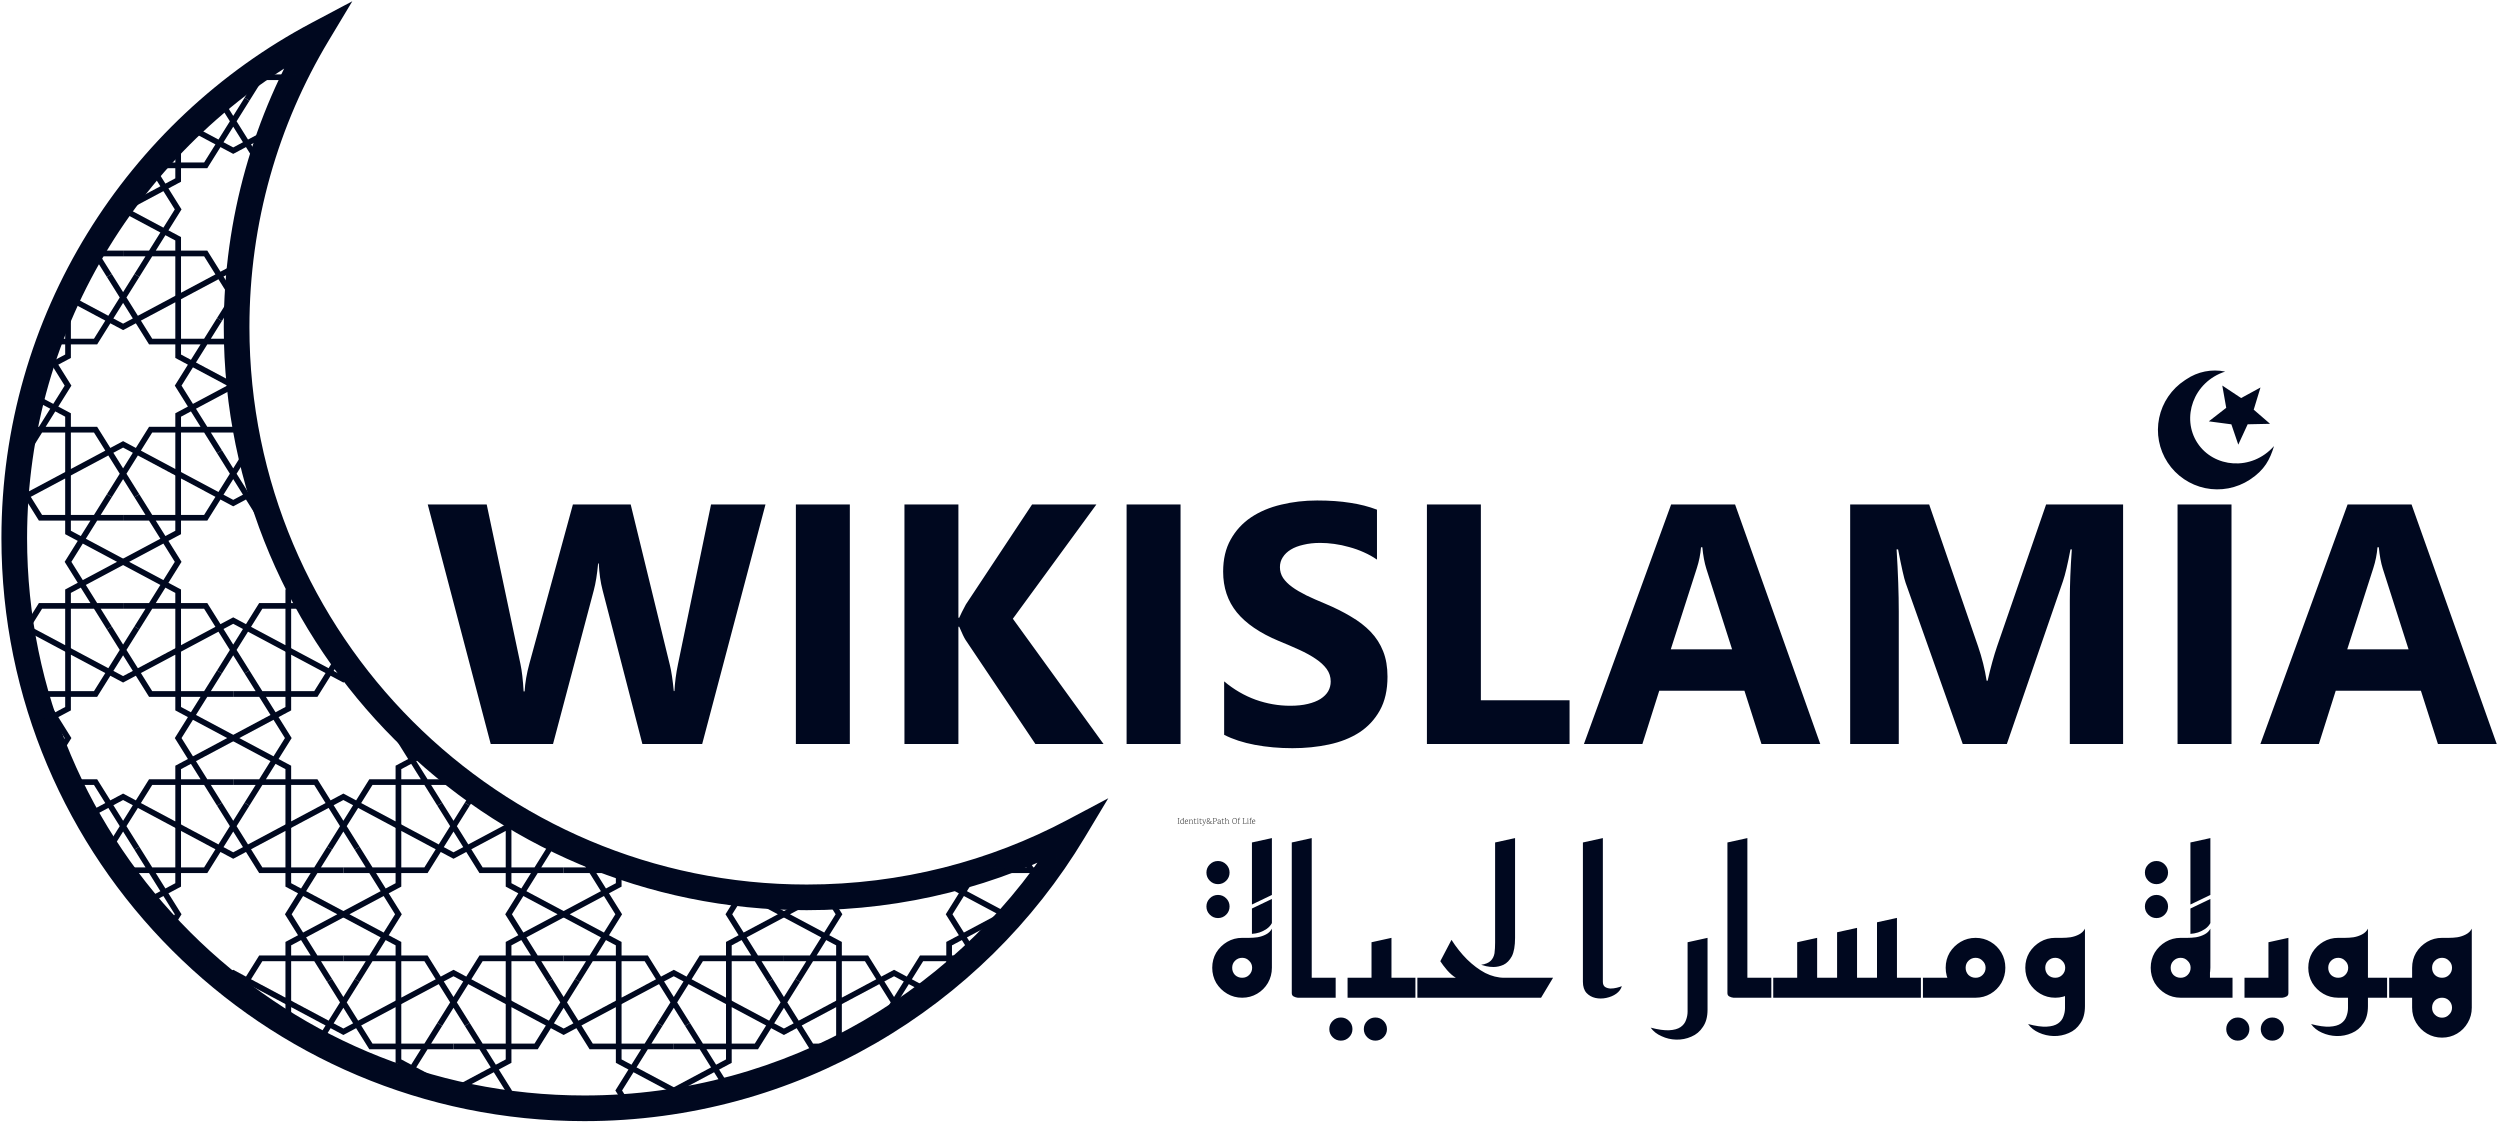 <svg width="877" height="394" viewBox="0 0 877 394" fill="none" xmlns="http://www.w3.org/2000/svg">
<path d="M376.598 291.584L380.456 293.9L388.787 280.023L374.489 287.608L376.598 291.584ZM111.402 12L115.26 14.316L123.59 0.44L109.293 8.025L111.402 12ZM374.489 287.608C347.197 302.088 316.063 310.292 283 310.292V319.292C317.569 319.292 350.147 310.711 378.707 295.559L374.489 287.608ZM283 310.292C175.028 310.292 87.5 222.763 87.5 114.792H78.5C78.5 227.734 170.058 319.292 283 319.292V310.292ZM87.5 114.792C87.5 78.043 97.635 43.675 115.26 14.316L107.544 9.684C89.102 40.403 78.5 76.366 78.5 114.792H87.5ZM9.5 188.792C9.5 113.882 51.631 48.804 113.511 15.975L109.293 8.025C44.587 42.353 0.5 110.42 0.5 188.792H9.5ZM205 384.292C97.028 384.292 9.5 296.763 9.5 188.792H0.5C0.5 301.734 92.058 393.292 205 393.292V384.292ZM372.74 289.267C338.559 346.206 276.225 384.292 205 384.292V393.292C279.515 393.292 344.716 353.436 380.456 293.9L372.74 289.267Z" fill="#00081F"/>
<mask id="mask0_316_787" style="mask-type:alpha" maskUnits="userSpaceOnUse" x="5" y="12" width="372" height="377">
<mask id="path-2-inside-1_316_787" fill="white">
<path fill-rule="evenodd" clip-rule="evenodd" d="M376.598 291.584C348.672 306.399 316.816 314.792 283 314.792C172.543 314.792 83 225.249 83 114.792C83 77.205 93.369 42.039 111.402 12C48.109 45.578 5 112.151 5 188.792C5 299.249 94.543 388.792 205 388.792C277.87 388.792 341.638 349.821 376.598 291.584Z"/>
</mask>
<path fill-rule="evenodd" clip-rule="evenodd" d="M376.598 291.584C348.672 306.399 316.816 314.792 283 314.792C172.543 314.792 83 225.249 83 114.792C83 77.205 93.369 42.039 111.402 12C48.109 45.578 5 112.151 5 188.792C5 299.249 94.543 388.792 205 388.792C277.87 388.792 341.638 349.821 376.598 291.584Z" fill="#6C4242"/>
<path d="M376.598 291.584L377.456 292.098L379.307 289.015L376.13 290.7L376.598 291.584ZM111.402 12L112.259 12.515L114.11 9.431L110.933 11.117L111.402 12ZM376.13 290.7C348.344 305.441 316.649 313.792 283 313.792V315.792C316.983 315.792 349 307.357 377.067 292.467L376.13 290.7ZM283 313.792C173.095 313.792 84 224.696 84 114.792H82C82 225.801 171.991 315.792 283 315.792V313.792ZM84 114.792C84 77.391 94.317 42.403 112.259 12.515L110.544 11.485C92.421 41.676 82 77.018 82 114.792H84ZM6 188.792C6 112.535 48.892 46.295 111.87 12.883L110.933 11.117C47.326 44.862 4 111.766 4 188.792H6ZM205 387.792C95.095 387.792 6 298.696 6 188.792H4C4 299.801 93.991 389.792 205 389.792V387.792ZM375.741 291.069C340.953 349.018 277.504 387.792 205 387.792V389.792C278.235 389.792 342.322 350.624 377.456 292.098L375.741 291.069Z" fill="#00081F" mask="url(#path-2-inside-1_316_787)"/>
</mask>
<g mask="url(#mask0_316_787)">
<rect x="-150" y="-27" width="579.543" height="510" stroke="#00081F"/>
<path d="M318.466 -11.546L332.954 11.636L318.466 34.818M313.636 -3.818H342.613L357.102 -27M313.636 27.091H342.613L357.102 50.273M347.443 50.273L361.931 27.091H390.909M386.079 34.818L371.59 11.636L386.079 -11.546M390.909 -3.818H361.931L347.443 -27M332.954 -19.273V1.333L313.636 11.636L332.954 21.939V42.545L352.272 32.242L371.59 42.545V21.939L390.909 11.636L371.59 1.333V-19.273L352.272 -8.97L332.954 -19.273Z" stroke="#00081F" stroke-width="2"/>
<path d="M318.466 235.727L332.954 258.909L318.466 282.091M313.636 243.454H342.613L357.102 220.272M313.636 274.363H342.613L357.102 297.545M347.443 297.545L361.931 274.363H390.909M386.079 282.091L371.59 258.909L386.079 235.727M390.909 243.454H361.931L347.443 220.272M332.954 228V248.606L313.636 258.909L332.954 269.212V289.818L352.272 279.515L371.59 289.818V269.212L390.909 258.909L371.59 248.606V228L352.272 238.303L332.954 228Z" stroke="#00081F" stroke-width="2"/>
<path d="M318.466 112.092L332.954 135.274L318.466 158.456M313.636 119.819H342.613L357.102 96.638M313.636 150.729H342.613L357.102 173.91M347.443 173.91L361.931 150.729H390.909M386.079 158.456L371.59 135.274L386.079 112.092M390.909 119.819H361.931L347.443 96.638M332.954 104.365V124.971L313.636 135.274L332.954 145.577V166.183L352.272 155.88L371.59 166.183V145.577L390.909 135.274L371.59 124.971V104.365L352.272 114.668L332.954 104.365Z" stroke="#00081F" stroke-width="2"/>
<path d="M318.466 359.364L332.954 382.545L318.466 405.727M313.636 367.091H342.613L357.102 343.909M313.636 398H342.613L357.102 421.182M347.443 421.182L361.931 398H390.909M386.079 405.727L371.59 382.545L386.079 359.364M390.909 367.091H361.931L347.443 343.909M332.954 351.636V372.242L313.636 382.545L332.954 392.849V413.455L352.272 403.152L371.59 413.455V392.849L390.909 382.545L371.59 372.242V351.636L352.272 361.939L332.954 351.636Z" stroke="#00081F" stroke-width="2"/>
<path d="M241.193 -11.546L255.682 11.636L241.193 34.818M236.364 -3.818H265.341L279.829 -27M236.364 27.091H265.341L279.829 50.273M270.17 50.273L284.659 27.091H313.636M308.807 34.818L294.318 11.636L308.807 -11.546M313.636 -3.818H284.659L270.17 -27M255.682 -19.273V1.333L236.364 11.636L255.682 21.939V42.545L275 32.242L294.318 42.545V21.939L313.636 11.636L294.318 1.333V-19.273L275 -8.97L255.682 -19.273Z" stroke="#00081F" stroke-width="2"/>
<path d="M241.193 235.727L255.682 258.909L241.193 282.091M236.364 243.454H265.341L279.829 220.272M236.364 274.363H265.341L279.829 297.545M270.17 297.545L284.659 274.363H313.636M308.807 282.091L294.318 258.909L308.807 235.727M313.636 243.454H284.659L270.17 220.272M255.682 228V248.606L236.364 258.909L255.682 269.212V289.818L275 279.515L294.318 289.818V269.212L313.636 258.909L294.318 248.606V228L275 238.303L255.682 228Z" stroke="#00081F" stroke-width="2"/>
<path d="M241.193 112.092L255.682 135.274L241.193 158.456M236.364 119.819H265.341L279.829 96.638M236.364 150.729H265.341L279.829 173.91M270.17 173.91L284.659 150.729H313.636M308.807 158.456L294.318 135.274L308.807 112.092M313.636 119.819H284.659L270.17 96.638M255.682 104.365V124.971L236.364 135.274L255.682 145.577V166.183L275 155.88L294.318 166.183V145.577L313.636 135.274L294.318 124.971V104.365L275 114.668L255.682 104.365Z" stroke="#00081F" stroke-width="2"/>
<path d="M241.193 359.364L255.682 382.545L241.193 405.727M236.364 367.091H265.341L279.829 343.909M236.364 398H265.341L279.829 421.182M270.17 421.182L284.659 398H313.636M308.807 405.727L294.318 382.545L308.807 359.364M313.636 367.091H284.659L270.17 343.909M255.682 351.636V372.242L236.364 382.545L255.682 392.849V413.455L275 403.152L294.318 413.455V392.849L313.636 382.545L294.318 372.242V351.636L275 361.939L255.682 351.636Z" stroke="#00081F" stroke-width="2"/>
<path d="M163.92 -11.546L178.409 11.636L163.92 34.818M159.091 -3.818H188.068L202.557 -27M159.091 27.091H188.068L202.557 50.273M192.898 50.273L207.386 27.091H236.363M231.534 34.818L217.045 11.636L231.534 -11.546M236.363 -3.818H207.386L192.898 -27M178.409 -19.273V1.333L159.091 11.636L178.409 21.939V42.545L197.727 32.242L217.045 42.545V21.939L236.363 11.636L217.045 1.333V-19.273L197.727 -8.97L178.409 -19.273Z" stroke="#00081F" stroke-width="2"/>
<path d="M163.92 235.727L178.409 258.909L163.92 282.091M159.091 243.454H188.068L202.557 220.272M159.091 274.363H188.068L202.557 297.545M192.898 297.545L207.386 274.363H236.363M231.534 282.091L217.045 258.909L231.534 235.727M236.363 243.454H207.386L192.898 220.272M178.409 228V248.606L159.091 258.909L178.409 269.212V289.818L197.727 279.515L217.045 289.818V269.212L236.363 258.909L217.045 248.606V228L197.727 238.303L178.409 228Z" stroke="#00081F" stroke-width="2"/>
<path d="M163.92 112.092L178.409 135.274L163.92 158.456M159.091 119.819H188.068L202.557 96.638M159.091 150.729H188.068L202.557 173.91M192.898 173.91L207.386 150.729H236.363M231.534 158.456L217.045 135.274L231.534 112.092M236.363 119.819H207.386L192.898 96.638M178.409 104.365V124.971L159.091 135.274L178.409 145.577V166.183L197.727 155.88L217.045 166.183V145.577L236.363 135.274L217.045 124.971V104.365L197.727 114.668L178.409 104.365Z" stroke="#00081F" stroke-width="2"/>
<path d="M163.92 359.364L178.409 382.545L163.92 405.727M159.091 367.091H188.068L202.557 343.909M159.091 398H188.068L202.557 421.182M192.898 421.182L207.386 398H236.363M231.534 405.727L217.045 382.545L231.534 359.364M236.363 367.091H207.386L192.898 343.909M178.409 351.636V372.242L159.091 382.545L178.409 392.849V413.455L197.727 403.152L217.045 413.455V392.849L236.363 382.545L217.045 372.242V351.636L197.727 361.939L178.409 351.636Z" stroke="#00081F" stroke-width="2"/>
<path d="M86.647 -11.546L101.136 11.636L86.647 34.818M81.817 -3.818H110.795L125.283 -27M81.817 27.091H110.795L125.283 50.273M115.624 50.273L130.113 27.091H159.09M154.261 34.818L139.772 11.636L154.261 -11.546M159.09 -3.818H130.113L115.624 -27M101.136 -19.273V1.333L81.817 11.636L101.136 21.939V42.545L120.454 32.242L139.772 42.545V21.939L159.09 11.636L139.772 1.333V-19.273L120.454 -8.97L101.136 -19.273Z" stroke="#00081F" stroke-width="2"/>
<path d="M86.647 235.727L101.136 258.909L86.647 282.091M81.817 243.454H110.795L125.283 220.272M81.817 274.363H110.795L125.283 297.545M115.624 297.545L130.113 274.363H159.09M154.261 282.091L139.772 258.909L154.261 235.727M159.09 243.454H130.113L115.624 220.272M101.136 228V248.606L81.817 258.909L101.136 269.212V289.818L120.454 279.515L139.772 289.818V269.212L159.09 258.909L139.772 248.606V228L120.454 238.303L101.136 228Z" stroke="#00081F" stroke-width="2"/>
<path d="M86.647 112.092L101.136 135.274L86.647 158.456M81.817 119.819H110.795L125.283 96.638M81.817 150.729H110.795L125.283 173.91M115.624 173.91L130.113 150.729H159.09M154.261 158.456L139.772 135.274L154.261 112.092M159.09 119.819H130.113L115.624 96.638M101.136 104.365V124.971L81.817 135.274L101.136 145.577V166.183L120.454 155.88L139.772 166.183V145.577L159.09 135.274L139.772 124.971V104.365L120.454 114.668L101.136 104.365Z" stroke="#00081F" stroke-width="2"/>
<path d="M86.647 359.364L101.136 382.545L86.647 405.727M81.817 367.091H110.795L125.283 343.909M81.817 398H110.795L125.283 421.182M115.624 421.182L130.113 398H159.09M154.261 405.727L139.772 382.545L154.261 359.364M159.09 367.091H130.113L115.624 343.909M101.136 351.636V372.242L81.817 382.545L101.136 392.849V413.455L120.454 403.152L139.772 413.455V392.849L159.09 382.545L139.772 372.242V351.636L120.454 361.939L101.136 351.636Z" stroke="#00081F" stroke-width="2"/>
<path d="M125.284 50.274L139.773 73.456L125.284 96.637M120.454 58.001H149.432L163.92 34.819M120.454 88.91H149.432L163.92 112.092M154.261 112.092L168.75 88.91H197.727M192.897 96.637L178.409 73.456L192.897 50.274M197.727 58.001H168.75L154.261 34.819M139.773 42.547V63.153L120.454 73.456L139.773 83.759V104.365L159.091 94.062L178.409 104.365V83.759L197.727 73.456L178.409 63.153V42.547L159.091 52.85L139.773 42.547Z" stroke="#00081F" stroke-width="2"/>
<path d="M125.284 297.547L139.773 320.729L125.284 343.911M120.454 305.275H149.432L163.92 282.093M120.454 336.184H149.432L163.92 359.365M154.261 359.365L168.75 336.184H197.727M192.897 343.911L178.409 320.729L192.897 297.547M197.727 305.275H168.75L154.261 282.093M139.773 289.82V310.426L120.454 320.729L139.773 331.032V351.638L159.091 341.335L178.409 351.638V331.032L197.727 320.729L178.409 310.426V289.82L159.091 300.123L139.773 289.82Z" stroke="#00081F" stroke-width="2"/>
<path d="M125.284 173.91L139.772 197.091L125.284 220.273M120.454 181.637H149.431L163.92 158.455M120.454 212.546H149.431L163.92 235.728M154.261 235.728L168.75 212.546H197.727M192.897 220.273L178.409 197.091L192.897 173.91M197.727 181.637H168.75L154.261 158.455M139.772 166.182V186.788L120.454 197.091L139.772 207.394V228L159.09 217.697L178.409 228V207.394L197.727 197.091L178.409 186.788V166.182L159.09 176.485L139.772 166.182Z" stroke="#00081F" stroke-width="2"/>
<path d="M202.557 50.274L217.045 73.456L202.557 96.637M197.727 58.001H226.704L241.193 34.819M197.727 88.91H226.704L241.193 112.092M231.534 112.092L246.022 88.91H275M270.17 96.637L255.682 73.456L270.17 50.274M275 58.001H246.022L231.534 34.819M217.045 42.547V63.153L197.727 73.456L217.045 83.759V104.365L236.363 94.062L255.682 104.365V83.759L275 73.456L255.682 63.153V42.547L236.363 52.85L217.045 42.547Z" stroke="#00081F" stroke-width="2"/>
<path d="M202.557 297.547L217.045 320.729L202.557 343.911M197.727 305.275H226.704L241.193 282.093M197.727 336.184H226.704L241.193 359.365M231.534 359.365L246.022 336.184H275M270.17 343.911L255.682 320.729L270.17 297.547M275 305.275H246.022L231.534 282.093M217.045 289.82V310.426L197.727 320.729L217.045 331.032V351.638L236.363 341.335L255.682 351.638V331.032L275 320.729L255.682 310.426V289.82L236.363 300.123L217.045 289.82Z" stroke="#00081F" stroke-width="2"/>
<path d="M202.557 173.91L217.045 197.091L202.557 220.273M197.727 181.637H226.704L241.193 158.455M197.727 212.546H226.704L241.193 235.728M231.534 235.728L246.022 212.546H275M270.17 220.273L255.682 197.091L270.17 173.91M275 181.637H246.022L231.534 158.455M217.045 166.182V186.788L197.727 197.091L217.045 207.394V228L236.363 217.697L255.682 228V207.394L275 197.091L255.682 186.788V166.182L236.363 176.485L217.045 166.182Z" stroke="#00081F" stroke-width="2"/>
<path d="M279.829 50.274L294.317 73.456L279.829 96.637M274.999 58.001H303.976L318.465 34.819M274.999 88.91H303.976L318.465 112.092M308.806 112.092L323.294 88.91H352.272M347.442 96.637L332.954 73.456L347.442 50.274M352.272 58.001H323.294L308.806 34.819M294.317 42.547V63.153L274.999 73.456L294.317 83.759V104.365L313.635 94.062L332.954 104.365V83.759L352.272 73.456L332.954 63.153V42.547L313.635 52.85L294.317 42.547Z" stroke="#00081F" stroke-width="2"/>
<path d="M279.829 297.547L294.317 320.729L279.829 343.911M274.999 305.275H303.976L318.465 282.093M274.999 336.184H303.976L318.465 359.365M308.806 359.365L323.294 336.184H352.272M347.442 343.911L332.954 320.729L347.442 297.547M352.272 305.275H323.294L308.806 282.093M294.317 289.82V310.426L274.999 320.729L294.317 331.032V351.638L313.635 341.335L332.954 351.638V331.032L352.272 320.729L332.954 310.426V289.82L313.635 300.123L294.317 289.82Z" stroke="#00081F" stroke-width="2"/>
<path d="M279.828 173.91L294.317 197.091L279.828 220.273M274.999 181.637H303.976L318.465 158.455M274.999 212.546H303.976L318.465 235.728M308.806 235.728L323.294 212.546H352.271M347.442 220.273L332.953 197.091L347.442 173.91M352.271 181.637H323.294L308.806 158.455M294.317 166.182V186.788L274.999 197.091L294.317 207.394V228L313.635 217.697L332.953 228V207.394L352.271 197.091L332.953 186.788V166.182L313.635 176.485L294.317 166.182Z" stroke="#00081F" stroke-width="2"/>
<path d="M357.1 50.274L371.589 73.456L357.1 96.637M352.271 58.001H381.248L395.737 34.819M352.271 88.91H381.248L395.737 112.092M386.078 112.092L400.566 88.91H429.543M424.714 96.637L410.225 73.456L424.714 50.274M429.543 58.001H400.566L386.078 34.819M371.589 42.547V63.153L352.271 73.456L371.589 83.759V104.365L390.907 94.062L410.225 104.365V83.759L429.543 73.456L410.225 63.153V42.547L390.907 52.85L371.589 42.547Z" stroke="#00081F" stroke-width="2"/>
<path d="M357.1 297.547L371.589 320.729L357.1 343.911M352.271 305.275H381.248L395.737 282.093M352.271 336.184H381.248L395.737 359.365M386.078 359.365L400.566 336.184H429.543M424.714 343.911L410.225 320.729L424.714 297.547M429.543 305.275H400.566L386.078 282.093M371.589 289.82V310.426L352.271 320.729L371.589 331.032V351.638L390.907 341.335L410.225 351.638V331.032L429.543 320.729L410.225 310.426V289.82L390.907 300.123L371.589 289.82Z" stroke="#00081F" stroke-width="2"/>
<path d="M357.1 173.91L371.589 197.091L357.1 220.273M352.271 181.637H381.248L395.737 158.455M352.271 212.546H381.248L395.737 235.728M386.078 235.728L400.566 212.546H429.543M424.714 220.273L410.225 197.091L424.714 173.91M429.543 181.637H400.566L386.078 158.455M371.589 166.182V186.788L352.271 197.091L371.589 207.394V228L390.907 217.697L410.225 228V207.394L429.543 197.091L410.225 186.788V166.182L390.907 176.485L371.589 166.182Z" stroke="#00081F" stroke-width="2"/>
<path d="M9.376 112.092L23.865 135.274L9.376 158.456M4.546 119.819H33.524L48.012 96.638M4.546 150.729H33.524L48.012 173.91M38.353 173.91L52.842 150.729H81.819M76.99 158.456L62.501 135.274L76.99 112.092M81.819 119.819H52.842L38.353 96.638M23.865 104.365V124.971L4.546 135.274L23.865 145.577V166.183L43.183 155.88L62.501 166.183V145.577L81.819 135.274L62.501 124.971V104.365L43.183 114.668L23.865 104.365Z" stroke="#00081F" stroke-width="2"/>
<path d="M9.376 359.364L23.865 382.545L9.376 405.727M4.546 367.091H33.524L48.012 343.909M4.546 398H33.524L48.012 421.182M38.353 421.182L52.842 398H81.819M76.99 405.727L62.501 382.545L76.99 359.364M81.819 367.091H52.842L38.353 343.909M23.865 351.636V372.242L4.546 382.545L23.865 392.849V413.455L43.183 403.152L62.501 413.455V392.849L81.819 382.545L62.501 372.242V351.636L43.183 361.939L23.865 351.636Z" stroke="#00081F" stroke-width="2"/>
<path d="M9.376 -11.546L23.865 11.636L9.376 34.818M4.546 -3.818H33.524L48.012 -27M4.546 27.091H33.524L48.012 50.273M38.353 50.273L52.842 27.091H81.819M76.99 34.818L62.501 11.636L76.99 -11.546M81.819 -3.818H52.842L38.353 -27M23.865 -19.273V1.333L4.546 11.636L23.865 21.939V42.545L43.183 32.242L62.501 42.545V21.939L81.819 11.636L62.501 1.333V-19.273L43.183 -8.97L23.865 -19.273Z" stroke="#00081F" stroke-width="2"/>
<path d="M9.376 235.727L23.865 258.909L9.376 282.091M4.546 243.454H33.524L48.012 220.272M4.546 274.363H33.524L48.012 297.545M38.353 297.545L52.842 274.363H81.819M76.99 282.091L62.501 258.909L76.99 235.727M81.819 243.454H52.842L38.353 220.272M23.865 228V248.606L4.546 258.909L23.865 269.212V289.818L43.183 279.515L62.501 289.818V269.212L81.819 258.909L62.501 248.606V228L43.183 238.303L23.865 228Z" stroke="#00081F" stroke-width="2"/>
<path d="M-29.262 50.274L-14.773 73.456L-29.262 96.637M-34.092 58.001H-5.114L9.374 34.819M-34.092 88.91H-5.114L9.374 112.092M-0.285 112.092L14.204 88.91H43.181M38.352 96.637L23.863 73.456L38.352 50.274M43.181 58.001H14.204L-0.285 34.819M-14.773 42.547V63.153L-34.092 73.456L-14.773 83.759V104.365L4.545 94.062L23.863 104.365V83.759L43.181 73.456L23.863 63.153V42.547L4.545 52.85L-14.773 42.547Z" stroke="#00081F" stroke-width="2"/>
<path d="M-29.262 297.547L-14.773 320.729L-29.262 343.911M-34.092 305.275H-5.114L9.374 282.093M-34.092 336.184H-5.114L9.374 359.365M-0.285 359.365L14.204 336.184H43.181M38.352 343.911L23.863 320.729L38.352 297.547M43.181 305.275H14.204L-0.285 282.093M-14.773 289.82V310.426L-34.092 320.729L-14.773 331.032V351.638L4.545 341.335L23.863 351.638V331.032L43.181 320.729L23.863 310.426V289.82L4.545 300.123L-14.773 289.82Z" stroke="#00081F" stroke-width="2"/>
<path d="M-67.898 112.092L-53.41 135.274L-67.898 158.456M-72.728 119.819H-43.751L-29.262 96.638M-72.728 150.729H-43.751L-29.262 173.91M-38.921 173.91L-24.433 150.729H4.545M-0.285 158.456L-14.774 135.274L-0.285 112.092M4.545 119.819H-24.433L-38.921 96.638M-53.41 104.365V124.971L-72.728 135.274L-53.41 145.577V166.183L-34.092 155.88L-14.774 166.183V145.577L4.545 135.274L-14.774 124.971V104.365L-34.092 114.668L-53.41 104.365Z" stroke="#00081F" stroke-width="2"/>
<path d="M-67.898 359.364L-53.41 382.545L-67.898 405.727M-72.728 367.091H-43.751L-29.262 343.909M-72.728 398H-43.751L-29.262 421.182M-38.921 421.182L-24.433 398H4.545M-0.285 405.727L-14.774 382.545L-0.285 359.364M4.545 367.091H-24.433L-38.921 343.909M-53.41 351.636V372.242L-72.728 382.545L-53.41 392.849V413.455L-34.092 403.152L-14.774 413.455V392.849L4.545 382.545L-14.774 372.242V351.636L-34.092 361.939L-53.41 351.636Z" stroke="#00081F" stroke-width="2"/>
<path d="M-67.898 -11.546L-53.41 11.636L-67.898 34.818M-72.728 -3.818H-43.751L-29.262 -27M-72.728 27.091H-43.751L-29.262 50.273M-38.921 50.273L-24.433 27.091H4.545M-0.285 34.818L-14.774 11.636L-0.285 -11.546M4.545 -3.818H-24.433L-38.921 -27M-53.41 -19.273V1.333L-72.728 11.636L-53.41 21.939V42.545L-34.092 32.242L-14.774 42.545V21.939L4.545 11.636L-14.774 1.333V-19.273L-34.092 -8.97L-53.41 -19.273Z" stroke="#00081F" stroke-width="2"/>
<path d="M-67.898 235.727L-53.41 258.909L-67.898 282.091M-72.728 243.454H-43.751L-29.262 220.272M-72.728 274.363H-43.751L-29.262 297.545M-38.921 297.545L-24.433 274.363H4.545M-0.285 282.091L-14.774 258.909L-0.285 235.727M4.545 243.454H-24.433L-38.921 220.272M-53.41 228V248.606L-72.728 258.909L-53.41 269.212V289.818L-34.092 279.515L-14.774 289.818V269.212L4.545 258.909L-14.774 248.606V228L-34.092 238.303L-53.41 228Z" stroke="#00081F" stroke-width="2"/>
<path d="M48.011 173.91L62.499 197.091L48.011 220.273M43.181 181.637H72.158L86.647 158.455M43.181 212.546H72.158L86.647 235.728M76.988 235.728L91.477 212.546H120.454M115.624 220.273L101.136 197.091L115.624 173.91M120.454 181.637H91.477L76.988 158.455M62.499 166.182V186.788L43.181 197.091L62.499 207.394V228L81.817 217.697L101.136 228V207.394L120.454 197.091L101.136 186.788V166.182L81.817 176.485L62.499 166.182Z" stroke="#00081F" stroke-width="2"/>
<path d="M-29.262 173.91L-14.773 197.091L-29.262 220.273M-34.092 181.637H-5.114L9.374 158.455M-34.092 212.546H-5.114L9.374 235.728M-0.285 235.728L14.204 212.546H43.181M38.352 220.273L23.863 197.091L38.352 173.91M43.181 181.637H14.204L-0.285 158.455M-14.773 166.182V186.788L-34.092 197.091L-14.773 207.394V228L4.545 217.697L23.863 228V207.394L43.181 197.091L23.863 186.788V166.182L4.545 176.485L-14.773 166.182Z" stroke="#00081F" stroke-width="2"/>
<path d="M48.011 50.274L62.499 73.456L48.011 96.637M43.181 58.001H72.158L86.647 34.819M43.181 88.91H72.158L86.647 112.092M76.988 112.092L91.477 88.91H120.454M115.624 96.637L101.136 73.456L115.624 50.274M120.454 58.001H91.477L76.988 34.819M62.499 42.547V63.153L43.181 73.456L62.499 83.759V104.365L81.817 94.062L101.136 104.365V83.759L120.454 73.456L101.136 63.153V42.547L81.817 52.85L62.499 42.547Z" stroke="#00081F" stroke-width="2"/>
<path d="M48.011 297.547L62.499 320.729L48.011 343.911M43.181 305.275H72.158L86.647 282.093M43.181 336.184H72.158L86.647 359.365M76.988 359.365L91.477 336.184H120.454M115.624 343.911L101.136 320.729L115.624 297.547M120.454 305.275H91.477L76.988 282.093M62.499 289.82V310.426L43.181 320.729L62.499 331.032V351.638L81.817 341.335L101.136 351.638V331.032L120.454 320.729L101.136 310.426V289.82L81.817 300.123L62.499 289.82Z" stroke="#00081F" stroke-width="2"/>
</g>
<path d="M268.531 176.977L246.324 261H225.348L211.402 207.094C210.66 204.281 210.211 201.137 210.055 197.66H209.82C209.469 201.488 208.961 204.633 208.297 207.094L194 261H172.145L150.055 176.977H170.738L182.574 232.934C183.082 235.316 183.453 238.52 183.688 242.543H184.039C184.195 239.535 184.762 236.254 185.738 232.699L200.973 176.977H221.246L235.016 233.402C235.523 235.473 235.973 238.48 236.363 242.426H236.598C236.754 239.34 237.164 236.215 237.828 233.051L249.43 176.977H268.531ZM298.121 261H279.195V176.977H298.121V261ZM387.125 261H363.219L338.727 224.496C338.258 223.793 337.516 222.25 336.5 219.867H336.207V261H317.281V176.977H336.207V216.703H336.5C336.969 215.609 337.75 214.047 338.844 212.016L362.047 176.977H384.605L355.309 217.055L387.125 261ZM414.137 261H395.211V176.977H414.137V261ZM429.43 257.777V239.027C432.828 241.879 436.52 244.027 440.504 245.473C444.488 246.879 448.512 247.582 452.574 247.582C454.957 247.582 457.027 247.367 458.785 246.938C460.582 246.508 462.066 245.922 463.238 245.18C464.449 244.398 465.348 243.5 465.934 242.484C466.52 241.43 466.812 240.297 466.812 239.086C466.812 237.445 466.344 235.98 465.406 234.691C464.469 233.402 463.18 232.211 461.539 231.117C459.938 230.023 458.023 228.969 455.797 227.953C453.57 226.938 451.168 225.902 448.59 224.848C442.027 222.113 437.125 218.773 433.883 214.828C430.68 210.883 429.078 206.117 429.078 200.531C429.078 196.156 429.957 192.406 431.715 189.281C433.473 186.117 435.855 183.52 438.863 181.488C441.91 179.457 445.426 177.973 449.41 177.035C453.395 176.059 457.613 175.57 462.066 175.57C466.441 175.57 470.309 175.844 473.668 176.391C477.066 176.898 480.191 177.699 483.043 178.793V196.312C481.637 195.336 480.094 194.477 478.414 193.734C476.773 192.992 475.074 192.387 473.316 191.918C471.559 191.41 469.801 191.039 468.043 190.805C466.324 190.57 464.684 190.453 463.121 190.453C460.973 190.453 459.02 190.668 457.262 191.098C455.504 191.488 454.02 192.055 452.809 192.797C451.598 193.539 450.66 194.438 449.996 195.492C449.332 196.508 449 197.66 449 198.949C449 200.355 449.371 201.625 450.113 202.758C450.855 203.852 451.91 204.906 453.277 205.922C454.645 206.898 456.305 207.875 458.258 208.852C460.211 209.789 462.418 210.766 464.879 211.781C468.238 213.188 471.246 214.691 473.902 216.293C476.598 217.855 478.902 219.633 480.816 221.625C482.73 223.617 484.195 225.902 485.211 228.48C486.227 231.02 486.734 233.988 486.734 237.387C486.734 242.074 485.836 246.02 484.039 249.223C482.281 252.387 479.879 254.965 476.832 256.957C473.785 258.91 470.23 260.316 466.168 261.176C462.145 262.035 457.887 262.465 453.395 262.465C448.785 262.465 444.391 262.074 440.211 261.293C436.07 260.512 432.477 259.34 429.43 257.777ZM550.602 261H500.562V176.977H519.488V245.648H550.602V261ZM638.551 261H617.926L611.949 242.309H582.066L576.148 261H555.641L586.227 176.977H608.668L638.551 261ZM607.613 227.777L598.59 199.535C597.926 197.426 597.457 194.906 597.184 191.977H596.715C596.52 194.438 596.031 196.879 595.25 199.301L586.109 227.777H607.613ZM744.781 261H726.09V210.727C726.09 205.297 726.324 199.301 726.793 192.738H726.324C725.348 197.895 724.469 201.605 723.688 203.871L704 261H688.531L668.492 204.457C667.945 202.934 667.066 199.027 665.855 192.738H665.328C665.836 201.02 666.09 208.285 666.09 214.535V261H649.039V176.977H676.754L693.922 226.781C695.289 230.766 696.285 234.77 696.91 238.793H697.262C698.316 234.145 699.43 230.102 700.602 226.664L717.77 176.977H744.781V261ZM782.809 261H763.883V176.977H782.809V261ZM875.855 261H855.23L849.254 242.309H819.371L813.453 261H792.945L823.531 176.977H845.973L875.855 261ZM844.918 227.777L835.895 199.535C835.23 197.426 834.762 194.906 834.488 191.977H834.02C833.824 194.438 833.336 196.879 832.555 199.301L823.414 227.777H844.918Z" fill="#00081F"/>
<path d="M766.941 133.067L766.418 133.409C764.129 134.909 762.158 136.844 760.618 139.105C759.077 141.366 757.997 143.908 757.439 146.586C756.312 151.995 757.379 157.631 760.407 162.253C763.435 166.874 768.175 170.104 773.584 171.231C776.262 171.79 779.024 171.815 781.712 171.305C784.4 170.796 786.962 169.762 789.25 168.263C794.478 164.838 796.299 161.155 797.724 156.486C789.851 165.379 776.571 164.116 770.863 155.403C765.155 146.689 769.302 134.01 780.599 130.345C778.256 129.86 775.84 129.85 773.493 130.318C771.147 130.785 768.918 131.72 766.941 133.067ZM779.577 135.249L780.959 143.061L774.854 147.808L782.762 148.854L785.189 155.98L788.482 148.842L796.342 148.674L790.604 143.716L792.978 135.935L786.187 139.636L779.577 135.249Z" fill="#00081F"/>
<path d="M413.534 287.104V288.865L413.756 288.883C413.764 288.961 413.741 289 413.687 289H413.126V288.976C413.126 288.932 413.139 288.904 413.165 288.892C413.177 288.886 413.192 288.882 413.21 288.88L413.36 288.871V287.11L413.141 287.092C413.133 287.014 413.156 286.975 413.21 286.975H413.771V286.996C413.771 287.04 413.758 287.069 413.732 287.083C413.72 287.089 413.705 287.093 413.687 287.095L413.537 287.104H413.534ZM415.279 289.045C415.161 289.045 415.097 288.966 415.087 288.808C414.937 288.966 414.777 289.045 414.607 289.045C414.439 289.045 414.3 288.983 414.19 288.859C414.08 288.733 414.022 288.549 414.016 288.307C414.01 288.065 414.07 287.87 414.196 287.722C414.324 287.574 414.5 287.5 414.724 287.5C414.84 287.5 414.961 287.528 415.087 287.584V287.104L414.919 287.086C414.879 287.082 414.859 287.044 414.859 286.972L415.252 286.918V288.892L415.441 288.916C415.437 289.002 415.383 289.045 415.279 289.045ZM414.67 287.641C414.512 287.641 414.393 287.701 414.313 287.821C414.235 287.941 414.196 288.09 414.196 288.268C414.196 288.446 414.234 288.594 414.31 288.712C414.386 288.83 414.502 288.889 414.658 288.889C414.738 288.889 414.807 288.874 414.865 288.844C414.925 288.812 414.999 288.76 415.087 288.688V287.797C415.049 287.761 414.993 287.726 414.919 287.692C414.845 287.658 414.762 287.641 414.67 287.641ZM416.765 288.196H415.814C415.81 288.244 415.808 288.28 415.808 288.304C415.808 288.476 415.846 288.618 415.922 288.73C415.998 288.842 416.114 288.898 416.27 288.898C416.426 288.898 416.57 288.845 416.702 288.739C416.722 288.753 416.732 288.773 416.732 288.799C416.732 288.851 416.678 288.905 416.57 288.961C416.462 289.017 416.344 289.045 416.216 289.045C416.04 289.045 415.897 288.985 415.787 288.865C415.677 288.743 415.622 288.558 415.622 288.31C415.622 288.062 415.688 287.865 415.82 287.719C415.952 287.573 416.11 287.5 416.294 287.5C416.38 287.5 416.455 287.517 416.519 287.551C416.583 287.585 416.632 287.63 416.666 287.686C416.732 287.798 416.765 287.922 416.765 288.058V288.196ZM416.579 288.079C416.583 287.949 416.557 287.841 416.501 287.755C416.445 287.669 416.365 287.626 416.261 287.626C416.157 287.626 416.066 287.668 415.988 287.752C415.912 287.834 415.86 287.943 415.832 288.079H416.579ZM418.523 289H417.992V288.979C417.992 288.939 418.005 288.914 418.031 288.904C418.045 288.896 418.107 288.889 418.217 288.883V288.097C418.217 287.799 418.101 287.65 417.869 287.65C417.785 287.65 417.707 287.667 417.635 287.701C417.565 287.735 417.486 287.79 417.398 287.866V288.877L417.611 288.895C417.617 288.965 417.594 289 417.542 289H417.008V288.979C417.008 288.939 417.021 288.914 417.047 288.904C417.061 288.896 417.123 288.889 417.233 288.883V287.671L417.065 287.653C417.025 287.649 417.005 287.614 417.005 287.548L417.35 287.5L417.392 287.74H417.401C417.569 287.58 417.74 287.5 417.914 287.5C418.042 287.5 418.152 287.546 418.244 287.638C418.336 287.728 418.382 287.87 418.382 288.064V288.877L418.592 288.895C418.6 288.965 418.577 289 418.523 289ZM419.122 287.665V288.562C419.122 288.682 419.134 288.768 419.158 288.82C419.184 288.872 419.233 288.898 419.305 288.898C419.379 288.898 419.439 288.891 419.485 288.877C419.533 288.861 419.594 288.824 419.668 288.766C419.702 288.778 419.719 288.801 419.719 288.835C419.719 288.887 419.672 288.936 419.578 288.982C419.484 289.026 419.395 289.048 419.311 289.048C419.181 289.048 419.089 289.01 419.035 288.934C418.983 288.858 418.957 288.746 418.957 288.598V287.665H418.747C418.739 287.585 418.762 287.545 418.816 287.545H418.957V287.197L419.122 287.14V287.545H419.689C419.691 287.577 419.685 287.617 419.671 287.665H419.122ZM420.467 289H419.921V288.979C419.921 288.939 419.934 288.914 419.96 288.904C419.974 288.898 420.034 288.891 420.14 288.883V287.671L419.972 287.656C419.932 287.652 419.912 287.615 419.912 287.545L420.305 287.5V288.877L420.536 288.895C420.542 288.965 420.519 289 420.467 289ZM420.29 287.206C420.268 287.23 420.237 287.242 420.197 287.242C420.157 287.242 420.125 287.23 420.101 287.206C420.079 287.182 420.068 287.151 420.068 287.113C420.068 287.075 420.079 287.044 420.101 287.02C420.125 286.996 420.157 286.984 420.197 286.984C420.237 286.984 420.268 286.996 420.29 287.02C420.314 287.044 420.326 287.075 420.326 287.113C420.326 287.151 420.314 287.182 420.29 287.206ZM421.067 287.665V288.562C421.067 288.682 421.079 288.768 421.103 288.82C421.129 288.872 421.178 288.898 421.25 288.898C421.324 288.898 421.384 288.891 421.43 288.877C421.478 288.861 421.539 288.824 421.613 288.766C421.647 288.778 421.664 288.801 421.664 288.835C421.664 288.887 421.617 288.936 421.523 288.982C421.429 289.026 421.34 289.048 421.256 289.048C421.126 289.048 421.034 289.01 420.98 288.934C420.928 288.858 420.902 288.746 420.902 288.598V287.665H420.692C420.684 287.585 420.707 287.545 420.761 287.545H420.902V287.197L421.067 287.14V287.545H421.634C421.636 287.577 421.63 287.617 421.616 287.665H421.067ZM422.763 287.545H423.15C423.148 287.551 423.148 287.558 423.15 287.566C423.152 287.574 423.151 287.583 423.147 287.593C423.145 287.603 423.142 287.612 423.138 287.62C423.128 287.638 423.092 287.65 423.03 287.656L422.502 288.964C422.396 289.226 422.306 289.405 422.232 289.501C422.16 289.597 422.088 289.645 422.016 289.645C421.946 289.645 421.895 289.63 421.863 289.6C421.831 289.572 421.815 289.539 421.815 289.501C421.815 289.463 421.825 289.432 421.845 289.408C421.865 289.386 421.887 289.375 421.911 289.375C421.935 289.375 421.952 289.377 421.962 289.381C421.946 289.453 421.97 289.489 422.034 289.489C422.12 289.489 422.238 289.307 422.388 288.943L421.872 287.668L421.728 287.65C421.72 287.58 421.743 287.545 421.797 287.545H422.271V287.566C422.271 287.606 422.258 287.632 422.232 287.644C422.218 287.648 422.16 287.654 422.058 287.662L422.463 288.733L422.874 287.668L422.694 287.65C422.686 287.58 422.709 287.545 422.763 287.545ZM425.074 288.901C425.144 288.901 425.199 288.873 425.239 288.817C425.267 288.841 425.281 288.872 425.281 288.91C425.281 288.946 425.264 288.978 425.23 289.006C425.196 289.036 425.149 289.051 425.089 289.051C424.957 289.051 424.778 288.967 424.552 288.799C424.37 288.969 424.154 289.054 423.904 289.054C423.702 289.054 423.548 289.006 423.442 288.91C423.336 288.814 423.283 288.689 423.283 288.535C423.283 288.427 423.316 288.32 423.382 288.214C423.45 288.108 423.555 288.017 423.697 287.941C423.549 287.743 423.475 287.572 423.475 287.428C423.475 287.284 423.517 287.173 423.601 287.095C423.685 287.015 423.799 286.975 423.943 286.975C424.043 286.975 424.137 287.011 424.225 287.083C424.315 287.155 424.36 287.256 424.36 287.386C424.36 287.516 424.316 287.634 424.228 287.74C424.142 287.846 424.04 287.922 423.922 287.968C423.942 287.994 423.976 288.033 424.024 288.085C424.202 288.279 424.378 288.451 424.552 288.601C424.652 288.467 424.722 288.309 424.762 288.127L424.591 288.109C424.583 288.039 424.606 288.004 424.66 288.004H425.086C425.084 288.01 425.084 288.018 425.086 288.028C425.088 288.036 425.087 288.045 425.083 288.055C425.081 288.063 425.078 288.071 425.074 288.079C425.064 288.097 425.04 288.108 425.002 288.112L424.903 288.118C424.857 288.34 424.775 288.528 424.657 288.682C424.843 288.828 424.982 288.901 425.074 288.901ZM423.862 287.872C423.978 287.828 424.063 287.76 424.117 287.668C424.173 287.576 424.201 287.482 424.201 287.386C424.201 287.29 424.172 287.22 424.114 287.176C424.058 287.132 424.001 287.11 423.943 287.11C423.835 287.11 423.755 287.138 423.703 287.194C423.651 287.25 423.625 287.321 423.625 287.407C423.625 287.525 423.699 287.681 423.847 287.875L423.859 287.869L423.862 287.872ZM423.463 288.52C423.463 288.624 423.501 288.717 423.577 288.799C423.653 288.881 423.779 288.922 423.955 288.922C424.133 288.922 424.297 288.853 424.447 288.715C424.293 288.587 424.119 288.419 423.925 288.211C423.885 288.169 423.835 288.112 423.775 288.04C423.675 288.094 423.598 288.162 423.544 288.244C423.49 288.324 423.463 288.416 423.463 288.52ZM425.535 286.969H426.147C426.393 286.969 426.577 287.022 426.699 287.128C426.823 287.232 426.885 287.366 426.885 287.53C426.885 287.956 426.615 288.169 426.075 288.169C426.003 288.169 425.931 288.166 425.859 288.16V288.865L426.081 288.883C426.089 288.961 426.066 289 426.012 289H425.451C425.451 289 425.451 288.992 425.451 288.976C425.451 288.932 425.464 288.904 425.49 288.892C425.502 288.886 425.517 288.882 425.535 288.88L425.685 288.871V287.104L425.466 287.086C425.458 287.008 425.481 286.969 425.535 286.969ZM426.051 288.043C426.273 288.043 426.436 288.005 426.54 287.929C426.646 287.851 426.699 287.728 426.699 287.56C426.699 287.39 426.643 287.266 426.531 287.188C426.421 287.108 426.248 287.075 426.012 287.089L425.859 287.098V288.034C425.927 288.04 425.991 288.043 426.051 288.043ZM428.211 289.048C428.093 289.048 428.027 288.981 428.013 288.847C427.961 288.901 427.894 288.948 427.812 288.988C427.73 289.026 427.629 289.045 427.509 289.045C427.391 289.045 427.292 289.01 427.212 288.94C427.134 288.87 427.095 288.772 427.095 288.646C427.095 288.54 427.132 288.448 427.206 288.37C427.294 288.274 427.447 288.226 427.665 288.226C427.789 288.226 427.904 288.242 428.01 288.274V288.007C428.01 287.901 427.979 287.812 427.917 287.74C427.857 287.668 427.77 287.632 427.656 287.632C427.456 287.632 427.344 287.731 427.32 287.929C427.28 287.933 427.247 287.924 427.221 287.902C427.195 287.88 427.182 287.843 427.182 287.791C427.182 287.709 427.224 287.64 427.308 287.584C427.394 287.528 427.504 287.5 427.638 287.5C427.742 287.5 427.849 287.525 427.959 287.575C428.023 287.605 428.075 287.657 428.115 287.731C428.155 287.803 428.175 287.892 428.175 287.998V288.895L428.376 288.919C428.376 289.005 428.321 289.048 428.211 289.048ZM428.01 288.445C427.914 288.385 427.799 288.355 427.665 288.355C427.531 288.355 427.434 288.38 427.374 288.43C427.316 288.478 427.287 288.544 427.287 288.628C427.287 288.71 427.313 288.776 427.365 288.826C427.419 288.876 427.493 288.901 427.587 288.901C427.749 288.901 427.89 288.838 428.01 288.712V288.445ZM428.89 287.665V288.562C428.89 288.682 428.902 288.768 428.926 288.82C428.952 288.872 429.001 288.898 429.073 288.898C429.147 288.898 429.207 288.891 429.253 288.877C429.301 288.861 429.362 288.824 429.436 288.766C429.47 288.778 429.487 288.801 429.487 288.835C429.487 288.887 429.44 288.936 429.346 288.982C429.252 289.026 429.163 289.048 429.079 289.048C428.949 289.048 428.857 289.01 428.803 288.934C428.751 288.858 428.725 288.746 428.725 288.598V287.665H428.515C428.507 287.585 428.53 287.545 428.584 287.545H428.725V287.197L428.89 287.14V287.545H429.457C429.459 287.577 429.453 287.617 429.439 287.665H428.89ZM431.218 289H430.675V288.979C430.675 288.939 430.688 288.914 430.714 288.904C430.728 288.898 430.787 288.891 430.891 288.883V288.127C430.891 287.973 430.858 287.856 430.792 287.776C430.728 287.696 430.644 287.656 430.54 287.656C430.436 287.656 430.351 287.673 430.285 287.707C430.219 287.741 430.148 287.792 430.072 287.86V288.877L430.303 288.895C430.309 288.965 430.286 289 430.234 289H429.688V288.979C429.688 288.939 429.701 288.914 429.727 288.904C429.741 288.898 429.801 288.891 429.907 288.883V287.104L429.739 287.086C429.699 287.082 429.679 287.044 429.679 286.972L430.072 286.918V287.716C430.204 287.572 430.364 287.5 430.552 287.5C430.686 287.5 430.802 287.548 430.9 287.644C431 287.738 431.051 287.89 431.053 288.1L431.056 288.877L431.287 288.895C431.293 288.965 431.27 289 431.218 289ZM432.613 288.64C432.661 288.724 432.727 288.79 432.811 288.838C432.897 288.884 432.997 288.907 433.111 288.907C433.329 288.905 433.492 288.821 433.6 288.655C433.708 288.489 433.762 288.269 433.762 287.995C433.762 287.725 433.713 287.506 433.615 287.338C433.511 287.158 433.347 287.069 433.123 287.071C432.901 287.071 432.736 287.155 432.628 287.323C432.52 287.491 432.466 287.711 432.466 287.983C432.466 288.255 432.515 288.474 432.613 288.64ZM433.147 286.93C433.291 286.93 433.424 286.966 433.546 287.038C433.62 287.08 433.684 287.136 433.738 287.206C433.792 287.276 433.838 287.373 433.876 287.497C433.914 287.621 433.934 287.764 433.936 287.926C433.94 288.262 433.867 288.533 433.717 288.739C433.569 288.943 433.351 289.045 433.063 289.045C432.827 289.045 432.641 288.958 432.505 288.784C432.369 288.61 432.297 288.363 432.289 288.043C432.281 287.721 432.353 287.455 432.505 287.245C432.657 287.035 432.871 286.93 433.147 286.93ZM434.878 288.895C434.878 288.911 434.878 288.924 434.878 288.934C434.878 288.944 434.877 288.954 434.875 288.964C434.873 288.974 434.87 288.98 434.866 288.982C434.846 288.994 434.827 289 434.809 289H434.203V288.979C434.203 288.939 434.216 288.914 434.242 288.904C434.256 288.898 434.316 288.891 434.422 288.883V287.665H434.209C434.209 287.661 434.208 287.653 434.206 287.641C434.206 287.629 434.206 287.62 434.206 287.614C434.208 287.608 434.21 287.6 434.212 287.59C434.214 287.58 434.217 287.572 434.221 287.566C434.231 287.552 434.25 287.545 434.278 287.545H434.422V287.425C434.422 287.245 434.456 287.108 434.524 287.014C434.594 286.92 434.695 286.873 434.827 286.873C434.889 286.873 434.942 286.886 434.986 286.912C435.03 286.938 435.052 286.973 435.052 287.017C435.052 287.059 435.041 287.091 435.019 287.113C434.997 287.133 434.969 287.143 434.935 287.143C434.933 287.097 434.917 287.061 434.887 287.035C434.857 287.007 434.822 286.993 434.782 286.993C434.714 286.993 434.664 287.021 434.632 287.077C434.602 287.131 434.587 287.219 434.587 287.341V287.545H434.95C434.956 287.625 434.932 287.665 434.878 287.665H434.587V288.877L434.878 288.895ZM437.261 288.613V289H435.89V288.976C435.89 288.932 435.903 288.904 435.929 288.892C435.941 288.886 435.956 288.882 435.974 288.88L436.124 288.871V287.104L435.902 287.086C435.894 287.008 435.917 286.969 435.971 286.969H436.532V286.99C436.532 287.034 436.519 287.063 436.493 287.077C436.481 287.083 436.466 287.087 436.448 287.089L436.298 287.098V288.865L437.114 288.853L437.144 288.544C437.222 288.536 437.261 288.559 437.261 288.613ZM438.021 289H437.475V288.979C437.475 288.939 437.488 288.914 437.514 288.904C437.528 288.898 437.588 288.891 437.694 288.883V287.671L437.526 287.656C437.486 287.652 437.466 287.615 437.466 287.545L437.859 287.5V288.877L438.09 288.895C438.096 288.965 438.073 289 438.021 289ZM437.844 287.206C437.822 287.23 437.791 287.242 437.751 287.242C437.711 287.242 437.679 287.23 437.655 287.206C437.633 287.182 437.622 287.151 437.622 287.113C437.622 287.075 437.633 287.044 437.655 287.02C437.679 286.996 437.711 286.984 437.751 286.984C437.791 286.984 437.822 286.996 437.844 287.02C437.868 287.044 437.88 287.075 437.88 287.113C437.88 287.151 437.868 287.182 437.844 287.206ZM438.991 288.895C438.991 288.911 438.991 288.924 438.991 288.934C438.991 288.944 438.99 288.954 438.988 288.964C438.986 288.974 438.983 288.98 438.979 288.982C438.959 288.994 438.94 289 438.922 289H438.316V288.979C438.316 288.939 438.329 288.914 438.355 288.904C438.369 288.898 438.429 288.891 438.535 288.883V287.665H438.322C438.322 287.661 438.321 287.653 438.319 287.641C438.319 287.629 438.319 287.62 438.319 287.614C438.321 287.608 438.323 287.6 438.325 287.59C438.327 287.58 438.33 287.572 438.334 287.566C438.344 287.552 438.363 287.545 438.391 287.545H438.535V287.425C438.535 287.245 438.569 287.108 438.637 287.014C438.707 286.92 438.808 286.873 438.94 286.873C439.002 286.873 439.055 286.886 439.099 286.912C439.143 286.938 439.165 286.973 439.165 287.017C439.165 287.059 439.154 287.091 439.132 287.113C439.11 287.133 439.082 287.143 439.048 287.143C439.046 287.097 439.03 287.061 439 287.035C438.97 287.007 438.935 286.993 438.895 286.993C438.827 286.993 438.777 287.021 438.745 287.077C438.715 287.131 438.7 287.219 438.7 287.341V287.545H439.063C439.069 287.625 439.045 287.665 438.991 287.665H438.7V288.877L438.991 288.895ZM440.337 288.196H439.386C439.382 288.244 439.38 288.28 439.38 288.304C439.38 288.476 439.418 288.618 439.494 288.73C439.57 288.842 439.686 288.898 439.842 288.898C439.998 288.898 440.142 288.845 440.274 288.739C440.294 288.753 440.304 288.773 440.304 288.799C440.304 288.851 440.25 288.905 440.142 288.961C440.034 289.017 439.916 289.045 439.788 289.045C439.612 289.045 439.469 288.985 439.359 288.865C439.249 288.743 439.194 288.558 439.194 288.31C439.194 288.062 439.26 287.865 439.392 287.719C439.524 287.573 439.682 287.5 439.866 287.5C439.952 287.5 440.027 287.517 440.091 287.551C440.155 287.585 440.204 287.63 440.238 287.686C440.304 287.798 440.337 287.922 440.337 288.058V288.196ZM440.151 288.079C440.155 287.949 440.129 287.841 440.073 287.755C440.017 287.669 439.937 287.626 439.833 287.626C439.729 287.626 439.638 287.668 439.56 287.752C439.484 287.834 439.432 287.943 439.404 288.079H440.151Z" fill="#282828"/>
<path d="M427.273 310.16C426.153 310.16 425.196 309.763 424.403 308.97C423.61 308.177 423.213 307.22 423.213 306.1C423.213 304.98 423.61 304.023 424.403 303.23C425.196 302.437 426.153 302.04 427.273 302.04C428.393 302.04 429.35 302.437 430.143 303.23C430.936 304.023 431.333 304.98 431.333 306.1C431.333 307.22 430.936 308.177 430.143 308.97C429.35 309.763 428.393 310.16 427.273 310.16ZM427.273 322.06C426.153 322.06 425.196 321.663 424.403 320.87C423.61 320.077 423.213 319.12 423.213 318C423.213 316.88 423.61 315.923 424.403 315.13C425.196 314.337 426.153 313.94 427.273 313.94C428.393 313.94 429.35 314.337 430.143 315.13C430.936 315.923 431.333 316.88 431.333 318C431.333 319.12 430.936 320.077 430.143 320.87C429.35 321.663 428.393 322.06 427.273 322.06ZM439.18 327.6V318.71L446.18 315.35V323.82C445.76 324.613 445.153 325.29 444.36 325.85C443.613 326.363 442.773 326.783 441.84 327.11C440.953 327.39 440.067 327.553 439.18 327.6ZM439.18 317.31V295.54L446.18 294V313.95L439.18 317.31ZM446.18 339.5L435.75 329C436.357 329 437.15 329 438.13 329C439.11 329 440.113 328.93 441.14 328.79C442.213 328.603 443.193 328.277 444.08 327.81C445.013 327.343 445.713 326.667 446.18 325.78V339.5ZM435.75 350C433.837 350 432.087 349.533 430.5 348.6C428.913 347.667 427.63 346.407 426.65 344.82C425.717 343.187 425.25 341.413 425.25 339.5C425.25 337.54 425.717 335.767 426.65 334.18C427.63 332.593 428.913 331.333 430.5 330.4C432.087 329.467 433.837 329 435.75 329C437.663 329 439.413 329.467 441 330.4C442.587 331.333 443.847 332.593 444.78 334.18C445.713 335.767 446.18 337.54 446.18 339.5C446.18 341.413 445.713 343.187 444.78 344.82C443.847 346.407 442.587 347.667 441 348.6C439.413 349.533 437.663 350 435.75 350ZM435.75 343C436.73 343 437.547 342.673 438.2 342.02C438.9 341.32 439.25 340.48 439.25 339.5C439.25 338.52 438.9 337.703 438.2 337.05C437.547 336.35 436.73 336 435.75 336C434.77 336 433.93 336.35 433.23 337.05C432.577 337.703 432.25 338.52 432.25 339.5C432.25 340.48 432.577 341.32 433.23 342.02C433.93 342.673 434.77 343 435.75 343ZM455.954 350C455.954 350 455.721 350 455.254 350C454.788 349.953 454.321 349.813 453.854 349.58C453.388 349.347 453.154 348.95 453.154 348.39V295.54L460.154 294V343H468.554V350H455.954ZM482.49 365.06C481.37 365.06 480.414 364.663 479.62 363.87C478.827 363.077 478.43 362.12 478.43 361C478.43 359.88 478.827 358.923 479.62 358.13C480.414 357.337 481.37 356.94 482.49 356.94C483.61 356.94 484.567 357.337 485.36 358.13C486.154 358.923 486.55 359.88 486.55 361C486.55 362.12 486.154 363.077 485.36 363.87C484.567 364.663 483.61 365.06 482.49 365.06ZM470.38 365.06C469.26 365.06 468.304 364.663 467.51 363.87C466.717 363.077 466.32 362.12 466.32 361C466.32 359.88 466.717 358.923 467.51 358.13C468.304 357.337 469.26 356.94 470.38 356.94C471.5 356.94 472.457 357.337 473.25 358.13C474.044 358.923 474.44 359.88 474.44 361C474.44 362.12 474.044 363.077 473.25 363.87C472.457 364.663 471.5 365.06 470.38 365.06ZM481.127 350V343H496.527V350H481.127ZM472.727 350V343H481.127V330.54L488.127 329V348.39C488.127 348.95 487.894 349.347 487.427 349.58C486.96 349.813 486.494 349.953 486.027 350C485.56 350 485.327 350 485.327 350H472.727ZM497.213 350V343H510.723C509.743 342.44 508.717 341.553 507.643 340.34C506.617 339.127 505.823 338.077 505.263 337.19L509.183 329.7C510.817 332.267 512.637 334.553 514.643 336.56C516.697 338.567 518.82 340.153 521.013 341.32C523.253 342.44 525.493 343 527.733 343H544.813L540.613 350H497.213ZM519.583 338.45C521.123 338.217 522.243 337.75 522.943 337.05C523.643 336.35 524.087 335.463 524.273 334.39C524.413 333.27 524.483 332.033 524.483 330.68V295.54L531.483 294V329C531.483 331.8 531.11 333.947 530.363 335.44C529.57 336.887 528.59 337.89 527.423 338.45C526.257 338.963 525.09 339.22 523.923 339.22C523.037 339.22 522.173 339.127 521.333 338.94C520.447 338.707 519.863 338.543 519.583 338.45ZM568.933 345.94C568.653 346.967 568 347.853 566.973 348.6C565.993 349.3 564.827 349.79 563.473 350.07C562.167 350.35 560.883 350.35 559.623 350.07C558.41 349.79 557.383 349.207 556.543 348.32C555.703 347.387 555.283 346.08 555.283 344.4V295.54L562.283 294V344.4C562.283 345.24 562.54 345.847 563.053 346.22C563.567 346.547 564.197 346.733 564.943 346.78C565.69 346.78 566.437 346.687 567.183 346.5C567.93 346.313 568.513 346.127 568.933 345.94ZM579.056 360.5C581.716 361.2 583.886 361.503 585.566 361.41C587.293 361.317 588.623 360.943 589.556 360.29C590.489 359.637 591.119 358.82 591.446 357.84C591.819 356.86 592.006 355.88 592.006 354.9V330.54L599.006 329V354.2C599.006 356.673 598.469 358.68 597.396 360.22C596.369 361.807 595.016 362.95 593.336 363.65C591.656 364.397 589.883 364.747 588.016 364.7C586.196 364.653 584.493 364.257 582.906 363.51C581.273 362.81 579.989 361.807 579.056 360.5ZM608.779 350C608.779 350 608.545 350 608.079 350C607.612 349.953 607.145 349.813 606.679 349.58C606.212 349.347 605.979 348.95 605.979 348.39V295.54L612.979 294V343H621.379V350H608.779ZM622.051 350V343H630.451V330.54L637.451 329V343H644.451V327.04L651.451 325.5V343H658.451V323.54L665.451 322V343H673.851V350H622.051ZM674.565 350V343H688.565L693.115 350H674.565ZM693.045 350C691.132 350 689.382 349.533 687.795 348.6C686.208 347.667 684.925 346.407 683.945 344.82C683.012 343.187 682.545 341.413 682.545 339.5C682.545 337.54 683.012 335.767 683.945 334.18C684.925 332.593 686.208 331.333 687.795 330.4C689.382 329.467 691.132 329 693.045 329C694.958 329 696.708 329.467 698.295 330.4C699.882 331.333 701.142 332.593 702.075 334.18C703.008 335.767 703.475 337.54 703.475 339.5C703.475 341.413 703.008 343.187 702.075 344.82C701.142 346.407 699.882 347.667 698.295 348.6C696.708 349.533 694.958 350 693.045 350ZM693.045 343C694.025 343 694.842 342.673 695.495 342.02C696.195 341.32 696.545 340.48 696.545 339.5C696.545 338.52 696.195 337.703 695.495 337.05C694.842 336.35 694.025 336 693.045 336C692.065 336 691.225 336.35 690.525 337.05C689.872 337.703 689.545 338.52 689.545 339.5C689.545 340.48 689.872 341.32 690.525 342.02C691.225 342.673 692.065 343 693.045 343ZM711.453 359.24C714.113 359.94 716.283 360.243 717.963 360.15C719.689 360.057 721.019 359.683 721.953 359.03C722.886 358.377 723.516 357.56 723.843 356.58C724.216 355.6 724.403 354.62 724.403 353.64V341.04L731.403 339.5V352.94C731.403 355.413 730.866 357.42 729.793 358.96C728.766 360.547 727.413 361.69 725.733 362.39C724.053 363.137 722.279 363.487 720.413 363.44C718.593 363.393 716.866 362.997 715.233 362.25C713.646 361.55 712.386 360.547 711.453 359.24ZM731.403 339.5L720.973 329C721.579 329 722.373 329 723.353 329C724.333 329 725.336 328.93 726.363 328.79C727.436 328.603 728.416 328.277 729.303 327.81C730.236 327.343 730.936 326.667 731.403 325.78V339.5ZM720.973 350C719.059 350 717.309 349.533 715.723 348.6C714.136 347.667 712.853 346.407 711.873 344.82C710.939 343.187 710.473 341.413 710.473 339.5C710.473 337.54 710.939 335.767 711.873 334.18C712.853 332.593 714.136 331.333 715.723 330.4C717.309 329.467 719.059 329 720.973 329C722.886 329 724.636 329.467 726.223 330.4C727.809 331.333 729.069 332.593 730.003 334.18C730.936 335.767 731.403 337.54 731.403 339.5C731.403 341.413 730.936 343.187 730.003 344.82C729.069 346.407 727.809 347.667 726.223 348.6C724.636 349.533 722.886 350 720.973 350ZM720.973 343C721.953 343 722.769 342.673 723.423 342.02C724.123 341.32 724.473 340.48 724.473 339.5C724.473 338.52 724.123 337.703 723.423 337.05C722.769 336.35 721.953 336 720.973 336C719.993 336 719.153 336.35 718.453 337.05C717.799 337.703 717.473 338.52 717.473 339.5C717.473 340.48 717.799 341.32 718.453 342.02C719.153 342.673 719.993 343 720.973 343ZM756.492 310.16C755.372 310.16 754.415 309.763 753.622 308.97C752.828 308.177 752.432 307.22 752.432 306.1C752.432 304.98 752.828 304.023 753.622 303.23C754.415 302.437 755.372 302.04 756.492 302.04C757.612 302.04 758.568 302.437 759.362 303.23C760.155 304.023 760.552 304.98 760.552 306.1C760.552 307.22 760.155 308.177 759.362 308.97C758.568 309.763 757.612 310.16 756.492 310.16ZM756.492 322.06C755.372 322.06 754.415 321.663 753.622 320.87C752.828 320.077 752.432 319.12 752.432 318C752.432 316.88 752.828 315.923 753.622 315.13C754.415 314.337 755.372 313.94 756.492 313.94C757.612 313.94 758.568 314.337 759.362 315.13C760.155 315.923 760.552 316.88 760.552 318C760.552 319.12 760.155 320.077 759.362 320.87C758.568 321.663 757.612 322.06 756.492 322.06ZM764.829 350L769.379 343H783.169V350H764.829ZM772.179 350V336H775.259V350H772.179ZM768.399 327.6V318.71L775.399 315.35V323.82C774.979 324.613 774.372 325.29 773.579 325.85C772.832 326.363 771.992 326.783 771.059 327.11C770.172 327.39 769.285 327.553 768.399 327.6ZM768.399 317.31V295.54L775.399 294V313.95L768.399 317.31ZM775.399 339.5L764.969 329C765.575 329 766.369 329 767.349 329C768.329 329 769.332 328.93 770.359 328.79C771.432 328.603 772.412 328.277 773.299 327.81C774.232 327.343 774.932 326.667 775.399 325.78V339.5ZM764.969 350C763.055 350 761.305 349.533 759.719 348.6C758.132 347.667 756.849 346.407 755.869 344.82C754.935 343.187 754.469 341.413 754.469 339.5C754.469 337.54 754.935 335.767 755.869 334.18C756.849 332.593 758.132 331.333 759.719 330.4C761.305 329.467 763.055 329 764.969 329C766.882 329 768.632 329.467 770.219 330.4C771.805 331.333 773.065 332.593 773.999 334.18C774.932 335.767 775.399 337.54 775.399 339.5C775.399 341.413 774.932 343.187 773.999 344.82C773.065 346.407 771.805 347.667 770.219 348.6C768.632 349.533 766.882 350 764.969 350ZM764.969 343C765.949 343 766.765 342.673 767.419 342.02C768.119 341.32 768.469 340.48 768.469 339.5C768.469 338.52 768.119 337.703 767.419 337.05C766.765 336.35 765.949 336 764.969 336C763.989 336 763.149 336.35 762.449 337.05C761.795 337.703 761.469 338.52 761.469 339.5C761.469 340.48 761.795 341.32 762.449 342.02C763.149 342.673 763.989 343 764.969 343ZM797.135 365.06C796.015 365.06 795.058 364.663 794.265 363.87C793.472 363.077 793.075 362.12 793.075 361C793.075 359.88 793.472 358.923 794.265 358.13C795.058 357.337 796.015 356.94 797.135 356.94C798.255 356.94 799.212 357.337 800.005 358.13C800.798 358.923 801.195 359.88 801.195 361C801.195 362.12 800.798 363.077 800.005 363.87C799.212 364.663 798.255 365.06 797.135 365.06ZM785.025 365.06C783.905 365.06 782.948 364.663 782.155 363.87C781.362 363.077 780.965 362.12 780.965 361C780.965 359.88 781.362 358.923 782.155 358.13C782.948 357.337 783.905 356.94 785.025 356.94C786.145 356.94 787.102 357.337 787.895 358.13C788.688 358.923 789.085 359.88 789.085 361C789.085 362.12 788.688 363.077 787.895 363.87C787.102 364.663 786.145 365.06 785.025 365.06ZM787.371 350V343H795.771V330.54L802.771 329V348.39C802.771 348.95 802.538 349.347 802.071 349.58C801.605 349.813 801.138 349.953 800.671 350C800.205 350 799.971 350 799.971 350H787.371ZM820.104 350L823.604 343H837.394V350H820.104ZM810.724 359.24C813.384 359.94 815.554 360.243 817.234 360.15C818.961 360.057 820.291 359.683 821.224 359.03C822.157 358.377 822.787 357.56 823.114 356.58C823.487 355.6 823.674 354.62 823.674 353.64V341.04L830.674 339.5V352.94C830.674 355.413 830.137 357.42 829.064 358.96C828.037 360.547 826.684 361.69 825.004 362.39C823.324 363.137 821.551 363.487 819.684 363.44C817.864 363.393 816.137 362.997 814.504 362.25C812.917 361.55 811.657 360.547 810.724 359.24ZM830.674 339.5L820.244 329C820.851 329 821.644 329 822.624 329C823.604 329 824.607 328.93 825.634 328.79C826.707 328.603 827.687 328.277 828.574 327.81C829.507 327.343 830.207 326.667 830.674 325.78V339.5ZM820.244 350C818.331 350 816.581 349.533 814.994 348.6C813.407 347.667 812.124 346.407 811.144 344.82C810.211 343.187 809.744 341.413 809.744 339.5C809.744 337.54 810.211 335.767 811.144 334.18C812.124 332.593 813.407 331.333 814.994 330.4C816.581 329.467 818.331 329 820.244 329C822.157 329 823.907 329.467 825.494 330.4C827.081 331.333 828.341 332.593 829.274 334.18C830.207 335.767 830.674 337.54 830.674 339.5C830.674 341.413 830.207 343.187 829.274 344.82C828.341 346.407 827.081 347.667 825.494 348.6C823.907 349.533 822.157 350 820.244 350ZM820.244 343C821.224 343 822.041 342.673 822.694 342.02C823.394 341.32 823.744 340.48 823.744 339.5C823.744 338.52 823.394 337.703 822.694 337.05C822.041 336.35 821.224 336 820.244 336C819.264 336 818.424 336.35 817.724 337.05C817.071 337.703 816.744 338.52 816.744 339.5C816.744 340.48 817.071 341.32 817.724 342.02C818.424 342.673 819.264 343 820.244 343ZM846.171 353.5V339.5H847.151V353.5H846.171ZM838.121 350V343H852.121L856.671 350H838.121ZM864.021 353.5V339.5H867.101V353.5H864.021ZM856.671 364C854.758 364 853.008 363.533 851.421 362.6C849.835 361.667 848.551 360.383 847.571 358.75C846.638 357.163 846.171 355.413 846.171 353.5C846.171 351.54 846.638 349.767 847.571 348.18C848.551 346.593 849.835 345.333 851.421 344.4C853.008 343.467 854.758 343 856.671 343C858.585 343 860.335 343.467 861.921 344.4C863.508 345.333 864.768 346.593 865.701 348.18C866.635 349.767 867.101 351.54 867.101 353.5C867.101 355.413 866.635 357.163 865.701 358.75C864.768 360.383 863.508 361.667 861.921 362.6C860.335 363.533 858.585 364 856.671 364ZM856.671 357C857.651 357 858.468 356.65 859.121 355.95C859.821 355.297 860.171 354.48 860.171 353.5C860.171 352.52 859.821 351.68 859.121 350.98C858.468 350.327 857.651 350 856.671 350C855.691 350 854.851 350.327 854.151 350.98C853.498 351.68 853.171 352.52 853.171 353.5C853.171 354.48 853.498 355.297 854.151 355.95C854.851 356.65 855.691 357 856.671 357ZM867.101 339.5L856.671 329C857.278 329 858.071 329 859.051 329C860.031 329 861.035 328.93 862.061 328.79C863.135 328.603 864.115 328.277 865.001 327.81C865.935 327.343 866.635 326.667 867.101 325.78V339.5ZM856.671 350C854.758 350 853.008 349.533 851.421 348.6C849.835 347.667 848.551 346.407 847.571 344.82C846.638 343.187 846.171 341.413 846.171 339.5C846.171 337.54 846.638 335.767 847.571 334.18C848.551 332.593 849.835 331.333 851.421 330.4C853.008 329.467 854.758 329 856.671 329C858.585 329 860.335 329.467 861.921 330.4C863.508 331.333 864.768 332.593 865.701 334.18C866.635 335.767 867.101 337.54 867.101 339.5C867.101 341.413 866.635 343.187 865.701 344.82C864.768 346.407 863.508 347.667 861.921 348.6C860.335 349.533 858.585 350 856.671 350ZM856.671 343C857.651 343 858.468 342.673 859.121 342.02C859.821 341.32 860.171 340.48 860.171 339.5C860.171 338.52 859.821 337.703 859.121 337.05C858.468 336.35 857.651 336 856.671 336C855.691 336 854.851 336.35 854.151 337.05C853.498 337.703 853.171 338.52 853.171 339.5C853.171 340.48 853.498 341.32 854.151 342.02C854.851 342.673 855.691 343 856.671 343Z" fill="#00081F"/>
</svg>
